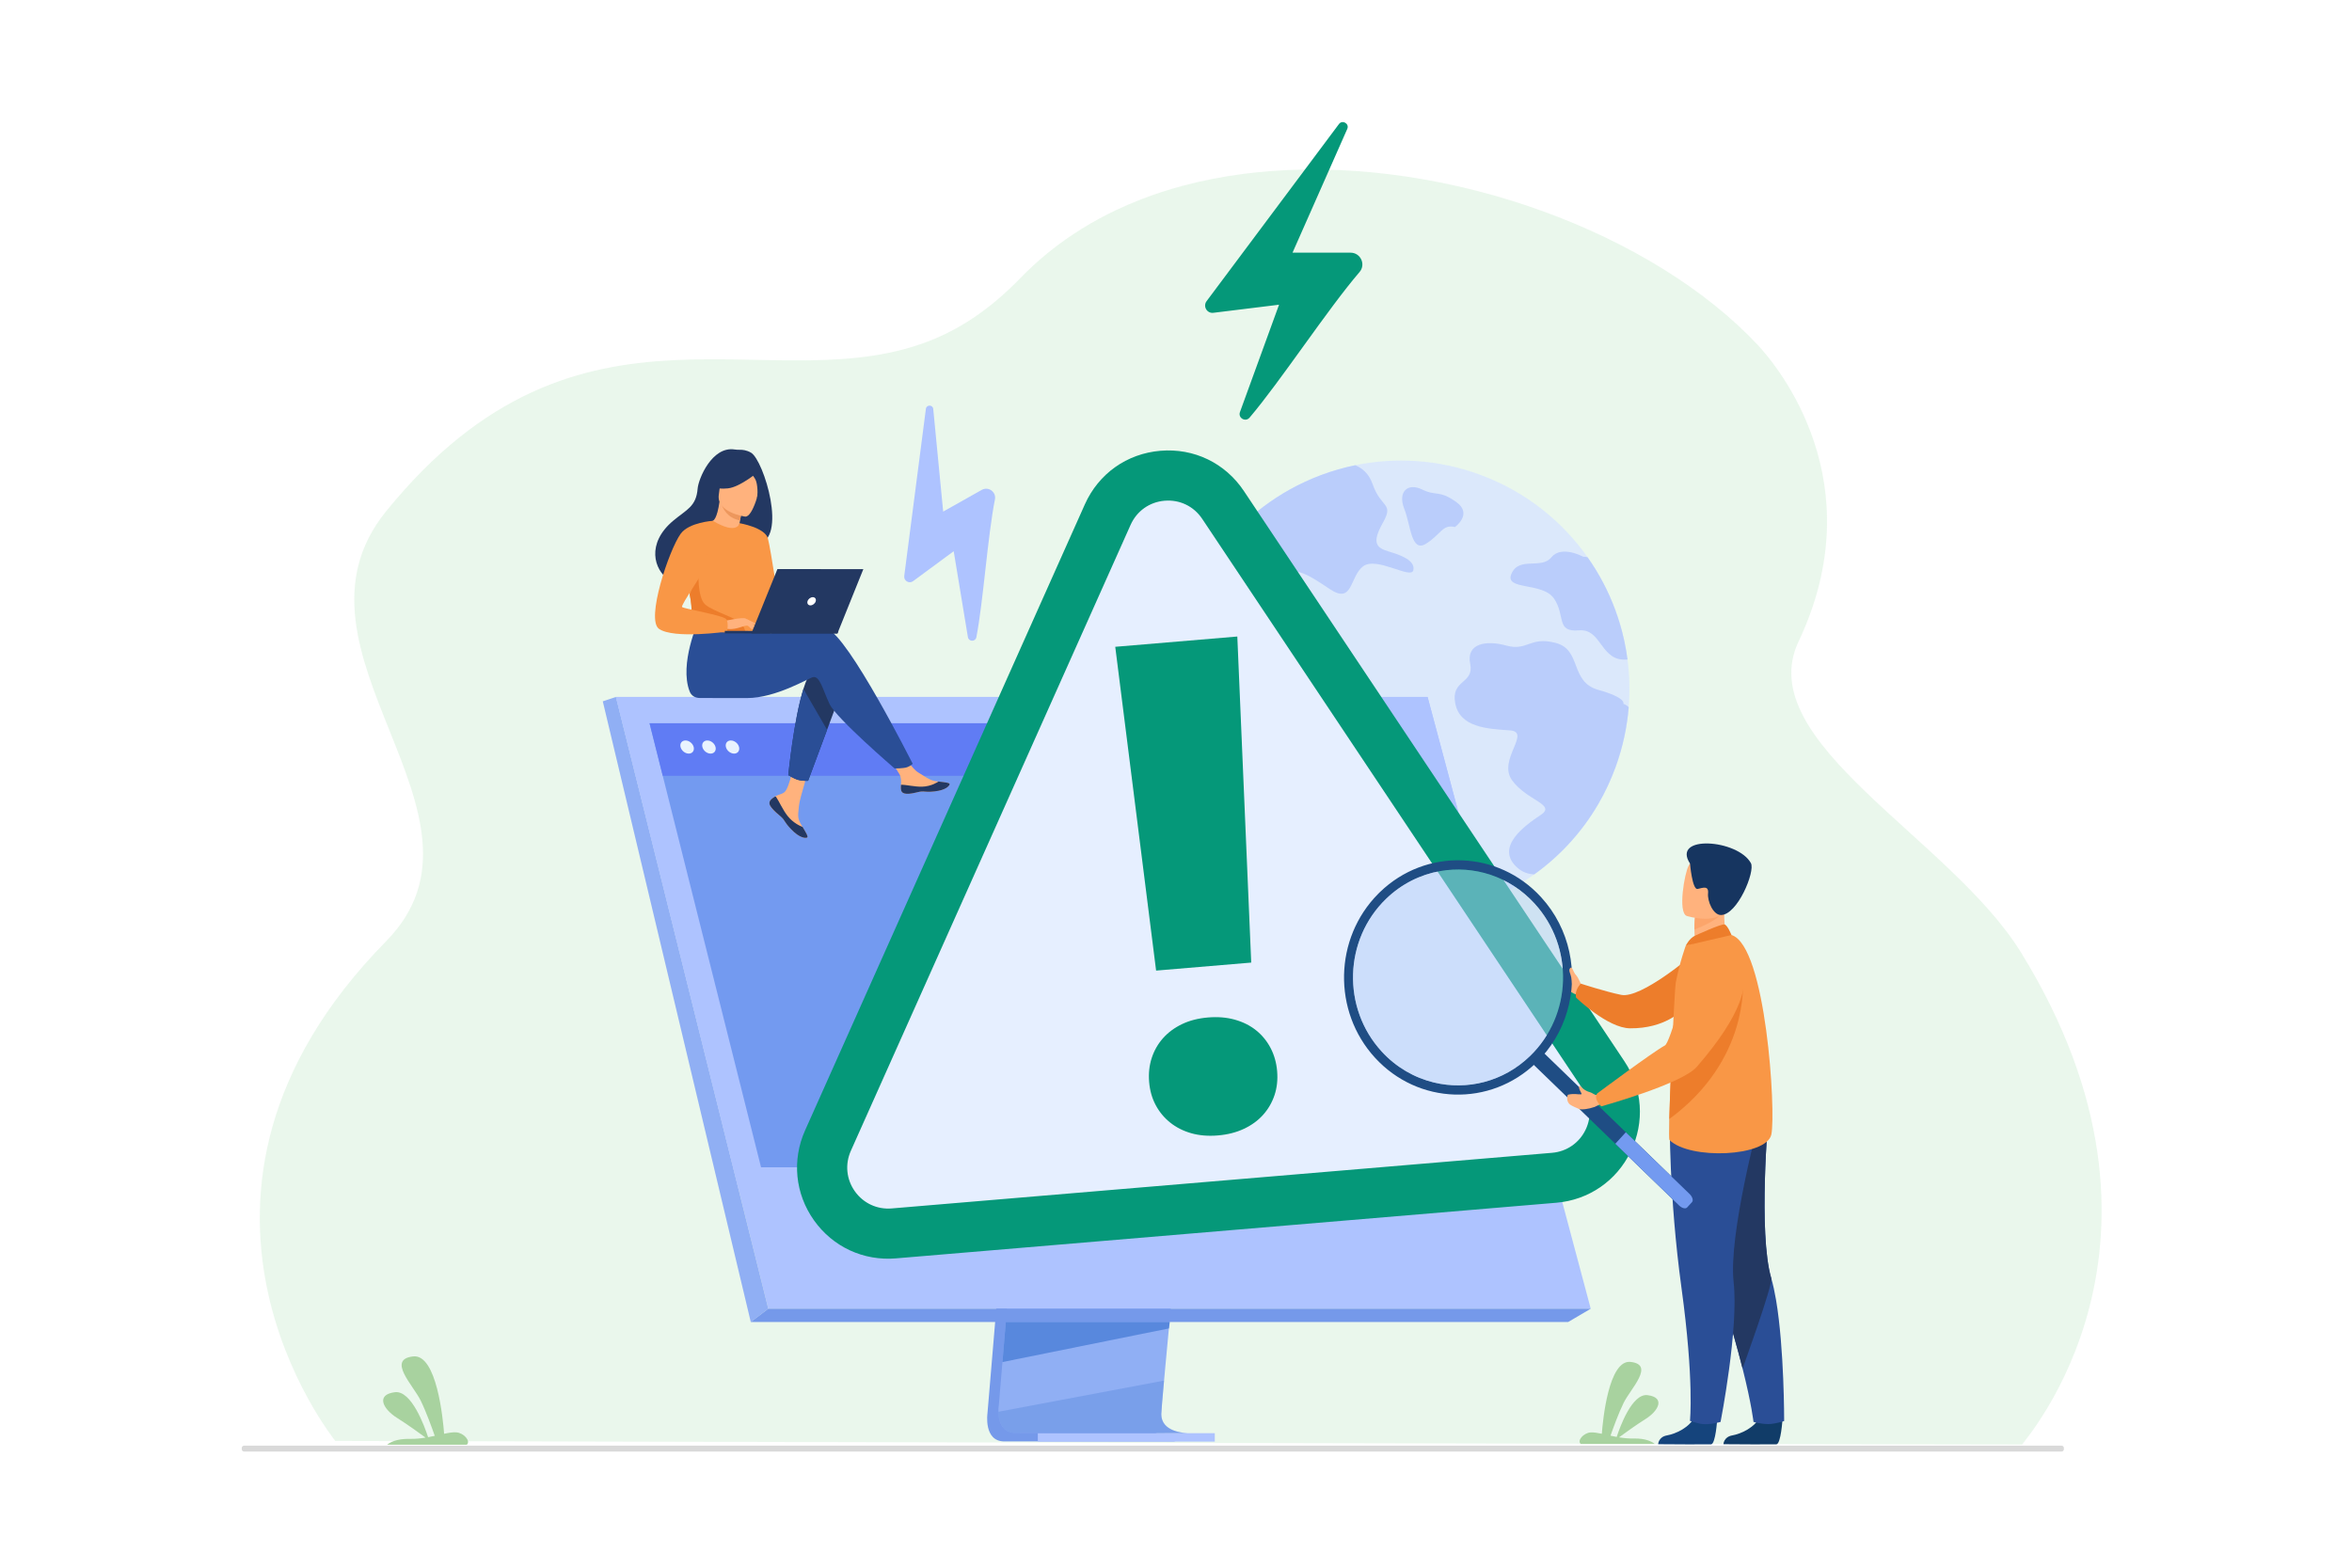 <svg viewBox="0 0 3000 2000" xmlns="http://www.w3.org/2000/svg"><path d="m0 0h3000v2000h-3000z" fill="#fff"/><path d="m2579.27 1842.87c-148.19 0-2151.66-4.32-2151.66-4.56-.83-1.94-254.33-312.65 64.88-637.5 158.17-160.96-145.25-369.49 0-548.54 248.81-306.7 494.99-133.97 700.07-220.23 36.24-15.23 72.6-39.73 109-77.34 20.49-21.15 42.94-39.64 66.98-55.61 3.69-2.46 7.41-4.86 11.17-7.19 14.39-8.93 29.32-17 44.69-24.26 10.33-4.87 20.84-9.37 31.56-13.51 17-6.57 34.47-12.24 52.31-17.03 25.34-6.81 51.42-11.88 78.02-15.31 11.6-1.51 23.3-2.69 35.09-3.58 229.16-17.23 487.04 79.67 620.13 221.3 26.79 28.52 148.63 176.08 52.59 378.91-60.64 128.06 193.4 250.36 283.67 396.6 229.51 371.79 3.58 623 1.49 627.85z" fill="#2bad40" opacity=".1"/><g opacity=".8"><path d="m2060.76 978.46c-6.12 16.82-13.62 32.76-22.35 47.7-20.95 35.86-48.89 66.01-81.39 89.32-75.51 54.18-175.6 71.37-269.54 37.22-111.75-40.62-183.53-142.5-191.17-253.95-1.02-14.69-.92-29.54.37-44.44 2.12-25.02 7.56-50.18 16.54-74.89 7.27-19.99 16.5-38.71 27.39-56 .12-.2.25-.39.37-.59 30.24-47.76 73.19-84.63 122.59-107.74 14.01-6.56 28.55-12.01 43.47-16.28 7.11-2.04 14.33-3.81 21.59-5.29 50.97-10.49 105.38-7.44 157.89 11.65 6.96 2.53 13.77 5.3 20.41 8.3 9.38 4.21 18.43 8.88 27.14 13.96 36.69 21.39 67.39 50.1 90.93 83.52h.01c14.67 20.81 26.54 43.44 35.33 67.27 4.62 12.52 8.39 25.36 11.26 38.45 1.79 8.15 3.23 16.37 4.32 24.69 2.62 19.97 3.16 40.34 1.52 60.82-2.06 25.47-7.53 51.11-16.68 76.3z" fill="#d7e5ff"/><g fill="#aec3ff"><path d="m1738.53 722.58c-17.21 13.33-12.65 49-42.45 28.9-29.8-20.11-48.5-31.04-56.94-13.49-8.45 17.55 17.96 27.15 11.01 46.27s-21.09 21.14-35.99 5.44c-14.92-15.7-15.35-30.81-39.49-30.31-24.15.5-34.45-9.43-33.27-27.56.2-3.19-.12-5.95-.79-8.41.12-.2.25-.39.37-.59 30.24-47.76 73.19-84.63 122.59-107.74 14.01-6.56 28.55-12.01 43.47-16.28 7.11-2.04 14.33-3.81 21.59-5.29 8.42 3.42 17.45 10.36 22.23 24.28 10.51 30.63 27.56 23.42 13.08 49.08-14.49 25.65-8.52 31.95 7.28 36.66 15.81 4.71 34.02 11.33 31.54 23.83-2.49 12.5-47.01-18.13-64.23-4.79z"/><path d="m2060.76 978.46c-6.12 16.82-13.62 32.76-22.35 47.7-20.95 35.86-48.89 66.01-81.39 89.32-8.1-.25-15.47-3-21.68-8.55-29.18-26.07 9.49-53.75 29.85-67.23 20.36-13.47-17.44-17.94-36.5-44.19s25.57-61.83-3.11-63.75-63.56-3.78-69.4-34.5 24.33-24.4 19.05-50.28 19.67-30.73 46.36-23.34c26.69 7.38 29.98-12.29 63.06-3.36 33.09 8.93 17.51 49.65 54.01 59.83s31.92 17.79 31.92 17.79c2.58.86 4.87 2.3 6.85 4.25-2.06 25.47-7.53 51.11-16.68 76.3z"/><path d="m2075.93 841.35c-34.75 3.63-32.4-39.75-61.9-37.17-29.75 2.59-17.02-18.56-31.74-40.4-14.74-21.84-64.39-10-54.3-32.11 10.09-22.09 37.82-4.81 50.81-20.69 12.99-15.89 40.47-.75 40.47-.75 1.88-.03 3.8.21 5.74.72 0 0 0-.01.01 0 14.67 20.81 26.54 43.43 35.33 67.27 4.62 12.52 8.39 25.36 11.26 38.45 1.79 8.15 3.23 16.37 4.32 24.69z"/><path d="m1855.72 672.41s23.59-16.7 1.41-32.23c-22.19-15.52-24.87-6.73-43.24-15.72-18.38-8.99-31.27 3.08-22.8 24.45 8.46 21.37 8.8 56.6 27.78 44.79s21.03-25.24 36.86-21.29z"/></g></g><path d="m493.77 1843.14h101.6c5.44-4.62-3.77-15.11-13.39-15.81-4.18-.32-9.47.56-15.51 1.83-1.4-18.57-9.38-102.05-39.47-98.69-33.83 3.76 0 36.76 9.56 56.3 7.09 14.47 14.56 35.23 17.97 45.03-2.75.59-5.59 1.18-8.5 1.71-4.48-13.77-21.17-60.08-42.39-57.38-24.91 3.16-14.9 21.73 2.76 32.75 12.95 8.11 28.86 19.63 36.42 25.19-6.4 1.05-13.09 1.75-19.87 1.59-17.4-.41-25.9 4.71-29.19 7.47z" fill="#a8d29f"/><path d="m2110.67 1842.14h-94.37c-5.06-4.29 3.5-14.03 12.44-14.69 3.88-.29 8.79.52 14.4 1.7 1.3-17.25 8.71-94.79 36.66-91.67 31.43 3.49 0 34.15-8.88 52.3-6.58 13.44-13.52 32.72-16.7 41.82 2.55.55 5.19 1.09 7.89 1.59 4.17-12.79 19.66-55.81 39.37-53.3 23.14 2.94 13.84 20.18-2.56 30.42-12.03 7.53-26.81 18.23-33.83 23.4 5.95.97 12.16 1.63 18.45 1.48 16.17-.38 24.05 4.38 27.11 6.94z" fill="#a8d29f"/><path d="m1309.31 1211.17-49.77 591.8s-5.21 35.87 21.47 35.94c43.87.1 218.38 0 218.38 0s-33.02-7.47-32.62-24.27c.47-19.8 58.17-609.07 58.17-609.07z" fill="#7599ea"/><path d="m1515.81 1828.41c-8.63.03-177.57.31-220.3-.24-18.62-.23-21.89-16.56-22.04-27.12-.08-5.06.57-8.81.57-8.81l1.29-15.38 3.3-39.2 2.91-34.64 3.75-44.51 3.15-37.57 35.37-420.52 215.63-5.6s-24.3 246.61-41.49 426.11c-1.92 20-3.74 39.18-5.43 57.08-.55 5.72-1.07 11.3-1.59 16.74-1.59 16.98-3.05 32.58-4.32 46.35-.67 7.26-1.29 14-1.84 20.18-2.19 24.21-3.48 39.67-3.5 42.61 0 1.71.14 3.31.42 4.79 3.54 18.86 30.88 19.71 34.12 19.71z" fill="#90aff4"/><path d="m785.65 889.13 121.24 486.99 16.6 66.69 56.46 226.82h1049.05l-208.12-780.5z" fill="#aec3ff"/><path d="m785.65 889.13-16.8 5.6 188.77 791.84 22.34-16.94z" fill="#90aff4"/><path d="m957.62 1686.57h1042.59l28.79-16.94h-1049.04z" fill="#7599ea"/><path d="m1323.74 1828.41h225.74v10.73h-225.74z" fill="#aec3ff" transform="matrix(-1 0 0 -1 2873.22 3667.55)"/><path d="m1492.1 1686.57-1.17 8.2-212.29 42.89 2.91-34.64 1.39-16.45z" fill="#5888dd"/><path d="m1515.81 1828.41c-8.63.03-177.57.31-220.3-.24-18.62-.23-21.89-16.56-22.04-27.12l211.29-39.75c-2.19 24.21-3.48 39.67-3.5 42.61 0 1.71.14 3.31.42 4.79 3.54 18.86 30.88 19.71 34.12 19.71z" fill="#5888dd" opacity=".4"/><path d="m785.65 889.13h1035.23l167.96 627.28h-1047.03z" fill="#aec3ff"/><path d="m1940.02 1489.22h-969.29l-34.64-137.98-13.4-53.39-5.46-21.77-35.6-141.8-1.85-7.38-18.81-74.96-8.42-33.53-7.18-28.61-16.84-67.06h955.31l18.49 67.06 7.89 28.61 9.24 33.53 60.91 220.95v.01l5.16 18.72 2.4 8.69 42.06 152.53z" fill="#739af0"/><path d="m1802.33 989.8h-956.96l-16.84-67.07h955.32z" fill="#607cf4"/><g fill="#e9f3fe"><path d="m868.05 953.04c-1.15-4.63 1.66-8.38 6.29-8.38s9.32 3.75 10.47 8.38-1.66 8.38-6.29 8.38-9.32-3.75-10.47-8.38z"/><path d="m895.91 953.04c-1.15-4.63 1.66-8.38 6.29-8.38s9.32 3.75 10.47 8.38-1.66 8.38-6.29 8.38-9.32-3.75-10.47-8.38z"/><path d="m925.91 953.04c-1.15-4.63 1.66-8.38 6.29-8.38s9.32 3.75 10.47 8.38-1.66 8.38-6.29 8.38-9.32-3.75-10.47-8.38z"/></g><path d="m1593.81 532.83c39.18-46 99.59-138.4 140.26-185.71 8.37-9.74 1.41-24.77-11.43-24.77h-74.01l69.81-157.86c2.98-6.74-6.2-12.11-10.62-6.21l-168.8 225.92c-4.92 6.59.46 15.87 8.63 14.86l83.79-10.32-49.85 136.94c-2.74 7.54 7.02 13.25 12.22 7.14z" fill="#059879"/><path d="m1245.36 812.99c8.81-45.21 14.38-129.17 23.69-175.81 1.92-9.6-8.33-16.98-16.86-12.18l-49.16 27.68-12.68-130.96c-.54-5.59-8.65-5.72-9.37-.15l-27.61 213.19c-.8 6.22 6.24 10.37 11.29 6.64l51.79-38.19 18.11 109.6c1 6.03 9.62 6.17 10.79.17z" fill="#aec3ff"/><path d="m1982.36 1502.58-842.23 70.96c-63.95 5.39-110.23-59.81-84.05-118.4l356.82-798.57c27.07-60.58 110.28-67.59 147.1-12.39l485.41 727.61c35.62 53.39.9 125.41-63.05 130.8z" fill="#e6efff"/><path d="m1985.04 1534.43-842.23 70.96c-41.42 3.49-80.52-14.66-104.58-48.56s-28.3-76.79-11.34-114.74l356.82-798.57c17.53-39.24 53.57-64.82 96.4-68.43s82.64 15.58 106.49 51.34l485.41 727.61c23.07 34.58 26.07 77.58 8.02 115.02s-53.56 61.88-94.98 65.37zm-499.56-895.63c-19.28 1.62-35.5 13.14-43.39 30.8l-356.82 798.57c-7.63 17.08-5.72 36.39 5.11 51.64 10.83 15.26 28.43 23.43 47.07 21.86l842.23-70.96c18.64-1.57 34.63-12.57 42.75-29.42s6.78-36.21-3.61-51.77l-485.41-727.61c-10.74-16.09-28.65-24.73-47.93-23.11z" fill="#059879"/><path d="m1465.74 1380.4c-.91-10.85.17-21.05 3.28-30.59 3.1-9.53 7.9-17.97 14.41-25.31 6.51-7.33 14.57-13.32 24.2-17.94 9.62-4.61 20.67-7.46 33.14-8.51 12.46-1.05 23.92-.1 34.34 2.82 10.43 2.93 19.47 7.48 27.11 13.62 7.65 6.15 13.79 13.67 18.44 22.54 4.65 8.89 7.43 18.75 8.35 29.61.91 10.85-.19 20.97-3.3 30.34-3.11 9.38-7.92 17.73-14.43 25.07s-14.66 13.33-24.45 17.96-20.92 7.48-33.39 8.53-23.84.1-34.09-2.84c-10.26-2.94-19.21-7.49-26.86-13.64-7.64-6.14-13.79-13.57-18.42-22.3-4.64-8.72-7.41-18.51-8.33-29.36zm130.21-152.37-121.32 10.22-52.11-413.07 155.69-13.12z" fill="#059879"/><path d="m2016.68 1255.74s-2.57-5.94-4.23-8.75-8.77-11.05-9.98-9.19c-1.21 1.87-6.05 14.42-3.48 17.94s-.17 9.63 12.62 13.34z" fill="#ffb27d"/><path d="m2158.78 1218.24s-65.46 56.17-90.98 50.97c-19.96-4.07-51.51-14.35-51.51-14.35s-8.33 8.14-5.97 17.9c0 0 40.2 38.88 68.84 39.13 44.77.39 65.88-22.8 65.88-22.8l13.75-70.84z" fill="#ed7d2b"/><path d="m2273.58 1810.68s-1.9 31.51-7.83 31.96c-.79.06-30.08.06-30.08.06l-37.39-.22s.24-9.26 11.17-11.22 29.22-9.85 35.84-24.7c6.96-15.62 28.28 4.12 28.28 4.12z" fill="#113c68"/><path d="m2275.73 1812.87s-11.37 3.91-20.24 3.91c-9.9 0-18.9-2.77-18.9-2.77s-2.14-21.27-13.92-68.14c-6.17-24.57-14.99-56.16-27.53-95.41-34.68-108.48-45.23-171.94-46.19-177.95-.05-.32-.07-.47-.07-.47l.11-.05 106.62-48.12s-13.18 149.51 3.63 206.9c2.36 8.02 4.37 17.37 6.1 27.49 10.62 62.33 10.37 154.62 10.37 154.62z" fill="#2a4e96"/><path d="m2222.68 1745.87c-6.17-24.57-14.99-56.16-27.53-95.41-34.68-108.48-45.23-171.94-46.19-177.95.01-.18.02-.35.04-.53l106.62-48.12s-13.18 149.51 3.63 206.9c2.36 8.02-36.58 115.11-36.58 115.11z" fill="#233862"/><path d="m2190.3 1810.68s-1.9 31.51-7.83 31.96c-.79.06-30.08.06-30.08.06l-37.39-.22s.25-9.26 11.17-11.22c10.93-1.96 29.22-9.85 35.84-24.7 6.96-15.62 28.28 4.12 28.28 4.12z" fill="#15447c"/><path d="m2129.85 1427.38s-1.39 96.88 14.92 215.84 10.78 169.45 10.78 169.45 11.2 3.73 15.72 4.11c11.52.96 23.33-2.78 23.33-2.78s23.34-119 16.65-178.54 31.96-204.31 31.96-204.31l-113.37-3.78z" fill="#2a4e96"/><path d="m2205.45 1200.66-20.81 14.03-18.96-5.51c-3.47-5.08-4.38-14.88-4.43-23.36-.05-8.42.74-15.56.74-15.56l28.08-12.74 10.48-4.75c-.03.17-.82 8.84-.93 10.11-1.96 22.49 5.83 37.78 5.83 37.78z" fill="#ffb27d"/><path d="m2129.37 1454.32c25.91 25.71 123.95 21.39 129.99-6.94 6.03-28.33-6.59-241.15-50.84-254.52-9.18-2.77-58.28 13.54-58.28 13.54s-7.7 20.72-12.76 47.09c-.98 5.13-3.84 59.52-5.98 110.4-1 23.8-1.84 46.83-2.28 63.7-.39 15.8-.41 26.18.14 26.74z" fill="#f99746"/><path d="m2197.52 1163.28c-5.7 9.9-25.68 18.57-36.27 22.54-.05-8.42.74-15.56.74-15.56l28.08-12.74c6.21-.08 9.99 1.34 7.45 5.76z" fill="#fca56b"/><path d="m2151.4 1168.5s45.24 14.51 53.6-14.59 19.82-46.83-8.71-57.32-37.36-1.1-42.45 7.92-13.99 59.48-2.44 64z" fill="#ffb27d"/><path d="m2155.62 1101.69s2.89 33.87 9.7 32.4 14.31-4.62 13.32 5.59c-1 10.21 6.62 27.71 16.45 27.67 21.07-.09 43.96-55.67 38.2-66.21-16.64-30.41-101.71-36.55-77.66.55z" fill="#163560"/><path d="m2162.27 1193.59c.58-.25 33.68-15.51 37.55-14.2s8.7 13.47 8.7 13.47l-58.28 13.54s4.59-9.59 12.03-12.81z" fill="#ed7d2b"/><path d="m1956.22 1358.41 185.53 179.57c3.64 3.52 8.22 4.64 10.19 2.49l6.26-6.84c1.97-2.15.6-6.79-3.03-10.31l-185.53-179.57c-3.64-3.52-8.22-4.64-10.19-2.49l-6.26 6.84c-1.97 2.15-.6 6.79 3.03 10.31z" fill="#1f4d84"/><path d="m2060.33 1459.18 81.42 78.8c3.64 3.52 8.22 4.64 10.19 2.49l6.26-6.84c1.97-2.15.6-6.79-3.03-10.31l-81.42-78.8-13.42 14.65z" fill="#739af0"/><path d="m1998.86 1290.61c-7.12 24.13-20.31 46.73-39.47 65.25-58.49 56.57-150.53 53.68-205.56-6.44-54.31-59.34-52.29-152.24 4-209.04.74-.76 1.51-1.52 2.28-2.26 58.48-56.57 150.51-53.7 205.54 6.43 37.02 40.44 47.87 96.49 33.21 146.06zm-41.56-137.97c-32.02-34.99-77.66-48.94-120.51-41.31-24.97 4.44-48.98 16.2-68.82 35.38-53.88 52.1-56.46 139.23-5.77 194.62 18.66 20.39 41.93 33.62 66.58 39.63 42.33 10.3 88.71-.75 122.75-33.68 53.88-52.11 56.47-139.24 5.77-194.63z" fill="#1f4d84"/><path d="m1762.2 1341.33c18.66 20.39 41.93 33.62 66.58 39.63 42.32 10.29 88.7-.76 122.75-33.69 53.88-52.1 56.46-139.24 5.77-194.63-32.03-34.99-77.66-48.94-120.51-41.31-24.97 4.44-48.99 16.2-68.82 35.38-53.88 52.1-56.46 139.24-5.77 194.62z" fill="#b3cff9" opacity=".5"/><path d="m2129.22 1427.58c102.23-74.88 93.73-174.81 93.73-174.81-37.37 21.66-74.44 69.56-91.45 111.11-1 23.8-1.84 46.83-2.28 63.7z" fill="#ed7d2b"/><path d="m2028.33 1393.48c-7.21-1.71-12.05-7.31-13.06-8.29 0 0-3.07.22.5 6.96.3.56.96 2.01 1.47 3.04.2.42-.08.91-.53.94-4.16.33-8.34-1.37-16.36.35-1.11.24-1.43 2.96-1.39 4.12.07 1.96-.07 4.17 2.15 7.18 1.29 1.75 4.89 3.63 12.92 6.95 3.06 1.26 11.8.31 19.99-2.58l6.55-3.12-2.03-12.5-1.64.35c-2.61.56-5.84-2.71-8.57-3.4z" fill="#ffb27d"/><path d="m2191.23 1206.4s91.86 17.98-27.03 154.72c-19.01 21.87-121.74 50.34-121.74 50.34s-10.42-9.11-5.17-16.49c0 0 70.73-52.8 86.29-61.19 7-3.78 27.17-84.27 38.58-103.65s29.06-23.73 29.06-23.73z" fill="#f99746"/><path d="m2014.19 1257.4s-3-5.9-3.59-9.02c-.59-3.11-4.37-12.19-5.93-13.79-.62-.64-2.68.19-2.92 2.94-.11 1.2.47 3.38 1.48 5.97 1.64 4.23 1.37 9.96 1.94 11.87 1.42 4.76 9.02 2.03 9.02 2.03z" fill="#ffb27d"/><path d="m982.89 1020.74c-1.61 1.84-1.81 3.89-1.02 6.09 0 0 0 .02.02.03 1.47 4.06 6.32 8.6 11.96 13.13.72.58 1.36 1.11 1.92 1.6.15.13.29.26.43.39.11.1.22.2.33.3 5.26 4.85 3.28 5.96 12.72 15.8 10.77 11.21 18.18 11.42 20.29 10.39 1.79-.87-1.84-6.81-5.86-13.5-.19-.32-.39-.65-.58-.97-.54-.89-1.07-1.79-1.6-2.68-4.71-8.04-3.5-11.81-2.38-23.78.91-9.72 15.15-54.32 15.15-54.32l-20.64-3.56s-6.23 35.51-13.08 40.98c-3.66 2.91-7.76 2.95-11.28 5.11-.25.15-.49.3-.73.46-2 1.33-4.04 2.69-5.65 4.54z" fill="#ffb27d"/><path d="m982.89 1020.74c-1.61 1.84-1.81 3.89-1.02 6.09 0 0 0 .02.02.03 1.8 4.06 6.53 8.57 11.98 13.09.71.59 1.34 1.13 1.9 1.64.15.13.29.26.43.39.11.1.22.2.33.3 5.26 4.85 3.28 5.96 12.72 15.8 10.77 11.21 18.18 11.42 20.29 10.39 1.79-.87-1.84-6.81-5.86-13.5-2.1-.77-11.84-4.73-19.2-14.16-6.25-7.98-10.49-18.14-14.74-24.39-.47-.09-.75-.14-1.21-.23-2 1.33-4.04 2.69-5.65 4.54z" fill="#233862"/><path d="m1149.34 1007.91c1.27 6.37 10.36 5.31 20.5 2.84 10.15-2.48 7.74.47 22.18-1.12s18.82-6.98 19.26-9.12c.4-1.91-6.74-2.58-14.39-3.46-.96-.11-1.93-.23-2.9-.35-8.64-1.09-14.97-6.67-22.82-11.25-7.43-4.34-18.52-22.02-18.52-22.02l-19.81 1.56s10.39 15.79 14.41 22.65c2.36 4.04 2.24 9.38 1.94 13.5-.15 2.24-.3 4.53.15 6.78z" fill="#ffb27d"/><path d="m1169.84 1010.75c10.15-2.48 7.74.47 22.18-1.12s18.82-6.98 19.26-9.12c.4-1.91-6.74-2.58-14.39-3.46l-.07.15s-8.66 6.14-20.68 6.42c-9.8.24-20.17-2.58-26.94-2.47-.15 2.24-.3 4.53.15 6.78 1.27 6.37 10.36 5.31 20.5 2.84z" fill="#233862"/><path d="m1073.48 881.24-18.53 49.81-24.19 65.04s-6.56.63-12.84-1.18c-5.78-1.67-12.42-6.05-12.42-6.05s6.74-69.85 19.27-109.94c3.21-10.29 6.81-18.61 10.78-23.3 19.42-22.93 37.93 25.6 37.93 25.6z" fill="#233862"/><path d="m1054.69 802.11c-10.54-3.4-38.04-.07-67.87 5.32-8.24 1.49-16.55-2.28-20.89-9.44l-75.06-5.89s-24.79 54.92-11.24 89.93c1.99 5.15 6.36 8.36 13.12 8.47s45.36.08 59.87.08c37.33.01 79.01-25.63 84.4-26.71 8.82-1.76 12.35 15.89 21.17 34.42s82.92 82.09 82.92 82.09 11.39.12 16.1-1.65c5.06-1.9 6.91-4.36 6.91-4.36s-82.07-163.43-109.43-172.27z" fill="#2a4e96"/><path d="m958.03 577.56c-5.57-3.32-11.01-3.83-14.34-3.74-2.32.07-4.63-.09-6.92-.42-28.65-4.21-45.91 37.4-46.93 49.97-1.86 23.08-14.08 26.6-31.27 41.05-34.48 28.98-24.38 62.66-5.54 75.19 11.31 7.51 31.24 0 31.24 0 .28.2 54.52-30.29 81.25-45 40.07-5.68 8.6-107.47-7.49-117.06z" fill="#233862"/><path d="m943.13 682.08c.12.08-13.15 4.6-22.02.67-8.35-3.69-14.66-17.43-14.54-17.43 3.8-.17 7.97-3.49 11.18-25.27l1.62.58 27.18 9.79s-1.97 8.72-3.25 17.03c-1.08 6.97-1.65 13.65-.17 14.64z" fill="#ffb27d"/><path d="m946.55 650.42s-1.09 4.71-2.67 13.5c-15.61-2.82-22.31-14.85-24.51-23.29z" fill="#ed975d"/><path d="m950.59 659.08s-37.19-5.01-33.72-28.12 1.01-39.33 24.91-37.11c23.89 2.22 27.17 11.73 27.89 19.73s-9.31 46.21-19.07 45.5z" fill="#ffb27d"/><path d="m968.32 600.9s-23.82 20.51-40.01 22.16c-16.2 1.65-22.33-3.55-22.33-3.55s9.55-7.92 15.3-20.71c1.69-3.77 5.27-6.36 9.39-6.71 11.56-.99 33.49-1.44 37.65 8.81z" fill="#233862"/><path d="m953.43 599.06s7.96 7.7 10.47 13.42c2.42 5.51 3.14 18.7 1.21 23.93 0 0 12.42-24.13 5.4-35.85-7.45-12.44-17.08-1.5-17.08-1.5z" fill="#233862"/><path d="m974.43 736.89c-1.15 75.29-.33 59.56-8.57 66.7-1.99 1.72-7.56 2.74-14.91 3.23-23.09 1.52-63.67-2.29-65.21-6.56-5.32-14.77-1.56-19.35-5.99-41.95-.46-2.4-1.03-5.01-1.71-7.84-3.7-15.52-7.3-20.81 5.85-45.74 11.93-22.59 24.31-40.92 25.43-40.26 31.44 18.68 33.98 2.99 33.98 2.99s31.7 32.71 31.13 69.44z" fill="#f99746"/><path d="m1054.95 931.05-24.19 65.04s-6.56.63-12.84-1.18c-5.78-1.67-12.42-6.05-12.42-6.05s6.74-69.85 19.27-109.94l30.18 52.12z" fill="#2a4e96"/><path d="m943.3 667.44s32.35 5.5 36.15 19.43c3.79 13.93 16.27 98.49 16.27 98.49s-9.13 8.91-16.72 1.31c-7.6-7.6-23.89-79.12-23.89-79.12l-11.81-40.1z" fill="#f99746"/><path d="m950.96 806.81c-23.09 1.52-63.67-2.29-65.21-6.56-5.32-14.77-1.56-19.35-5.99-41.95l11.15-31.35s-1.85 34.92 8.44 44.1c10.28 9.19 42.15 17.74 47.16 25.42 2.41 3.68 4 7.38 4.46 10.34z" fill="#ed7d2b"/><path d="m924.51 792.12s22.78-5.06 26.45-3.04 12.65 9.39 13.78 11.95c1.12 2.56-8.18-1.95-11.21-2.76-1.96-.53-7.12 1.26-9.68 2.12-10.75 3.58-17.34 1.73-17.34 1.73l-2.01-10z" fill="#ffb27d"/><path d="m909.3 664.44s-30.58 1.87-41.18 16.64c-14.91 20.78-44.51 109.36-27.57 121.18 19.08 13.31 86.84 3.51 86.84 3.51s2.26-10.54-.88-15.64-54.12-13.35-56.47-15.71c-2.35-2.35 29.43-45.88 29.43-52.94s9.81-57.04 9.81-57.04z" fill="#f99746"/><path d="m952.06 795.42s4.77 6.16 6.33 6.89c1.56.74 2.58.55 2.58.55l-3.21-5.79-5.7-1.66z" fill="#ffb27d"/><path d="m950.96 789.08 13.87 6.74s-.59.97-2.3.89-6.02-1.66-6.02-1.66l-5.56-5.97z" fill="#ffb27d"/><path d="m1069.44 804.96-144.94-.05v3.2l143.65.05z" fill="#233862"/><path d="m958.39 808.12 109.76.04 33.05-82.1-109.59-.04z" fill="#233862"/><path d="m1040.46 767.09c.83-2.89-.84-5.23-3.73-5.23s-5.9 2.34-6.73 5.22c-.83 2.89.84 5.23 3.73 5.23s5.9-2.34 6.73-5.22z" fill="#fff"/><path d="m311.26 1844.34h2318.34c1.6 0 2.9 1.3 2.9 2.9v1.67c0 1.6-1.3 2.9-2.9 2.9h-2318.34c-1.6 0-2.9-1.3-2.9-2.9v-1.67c0-1.6 1.3-2.9 2.9-2.9z" fill="#d9d9d9"/></svg>